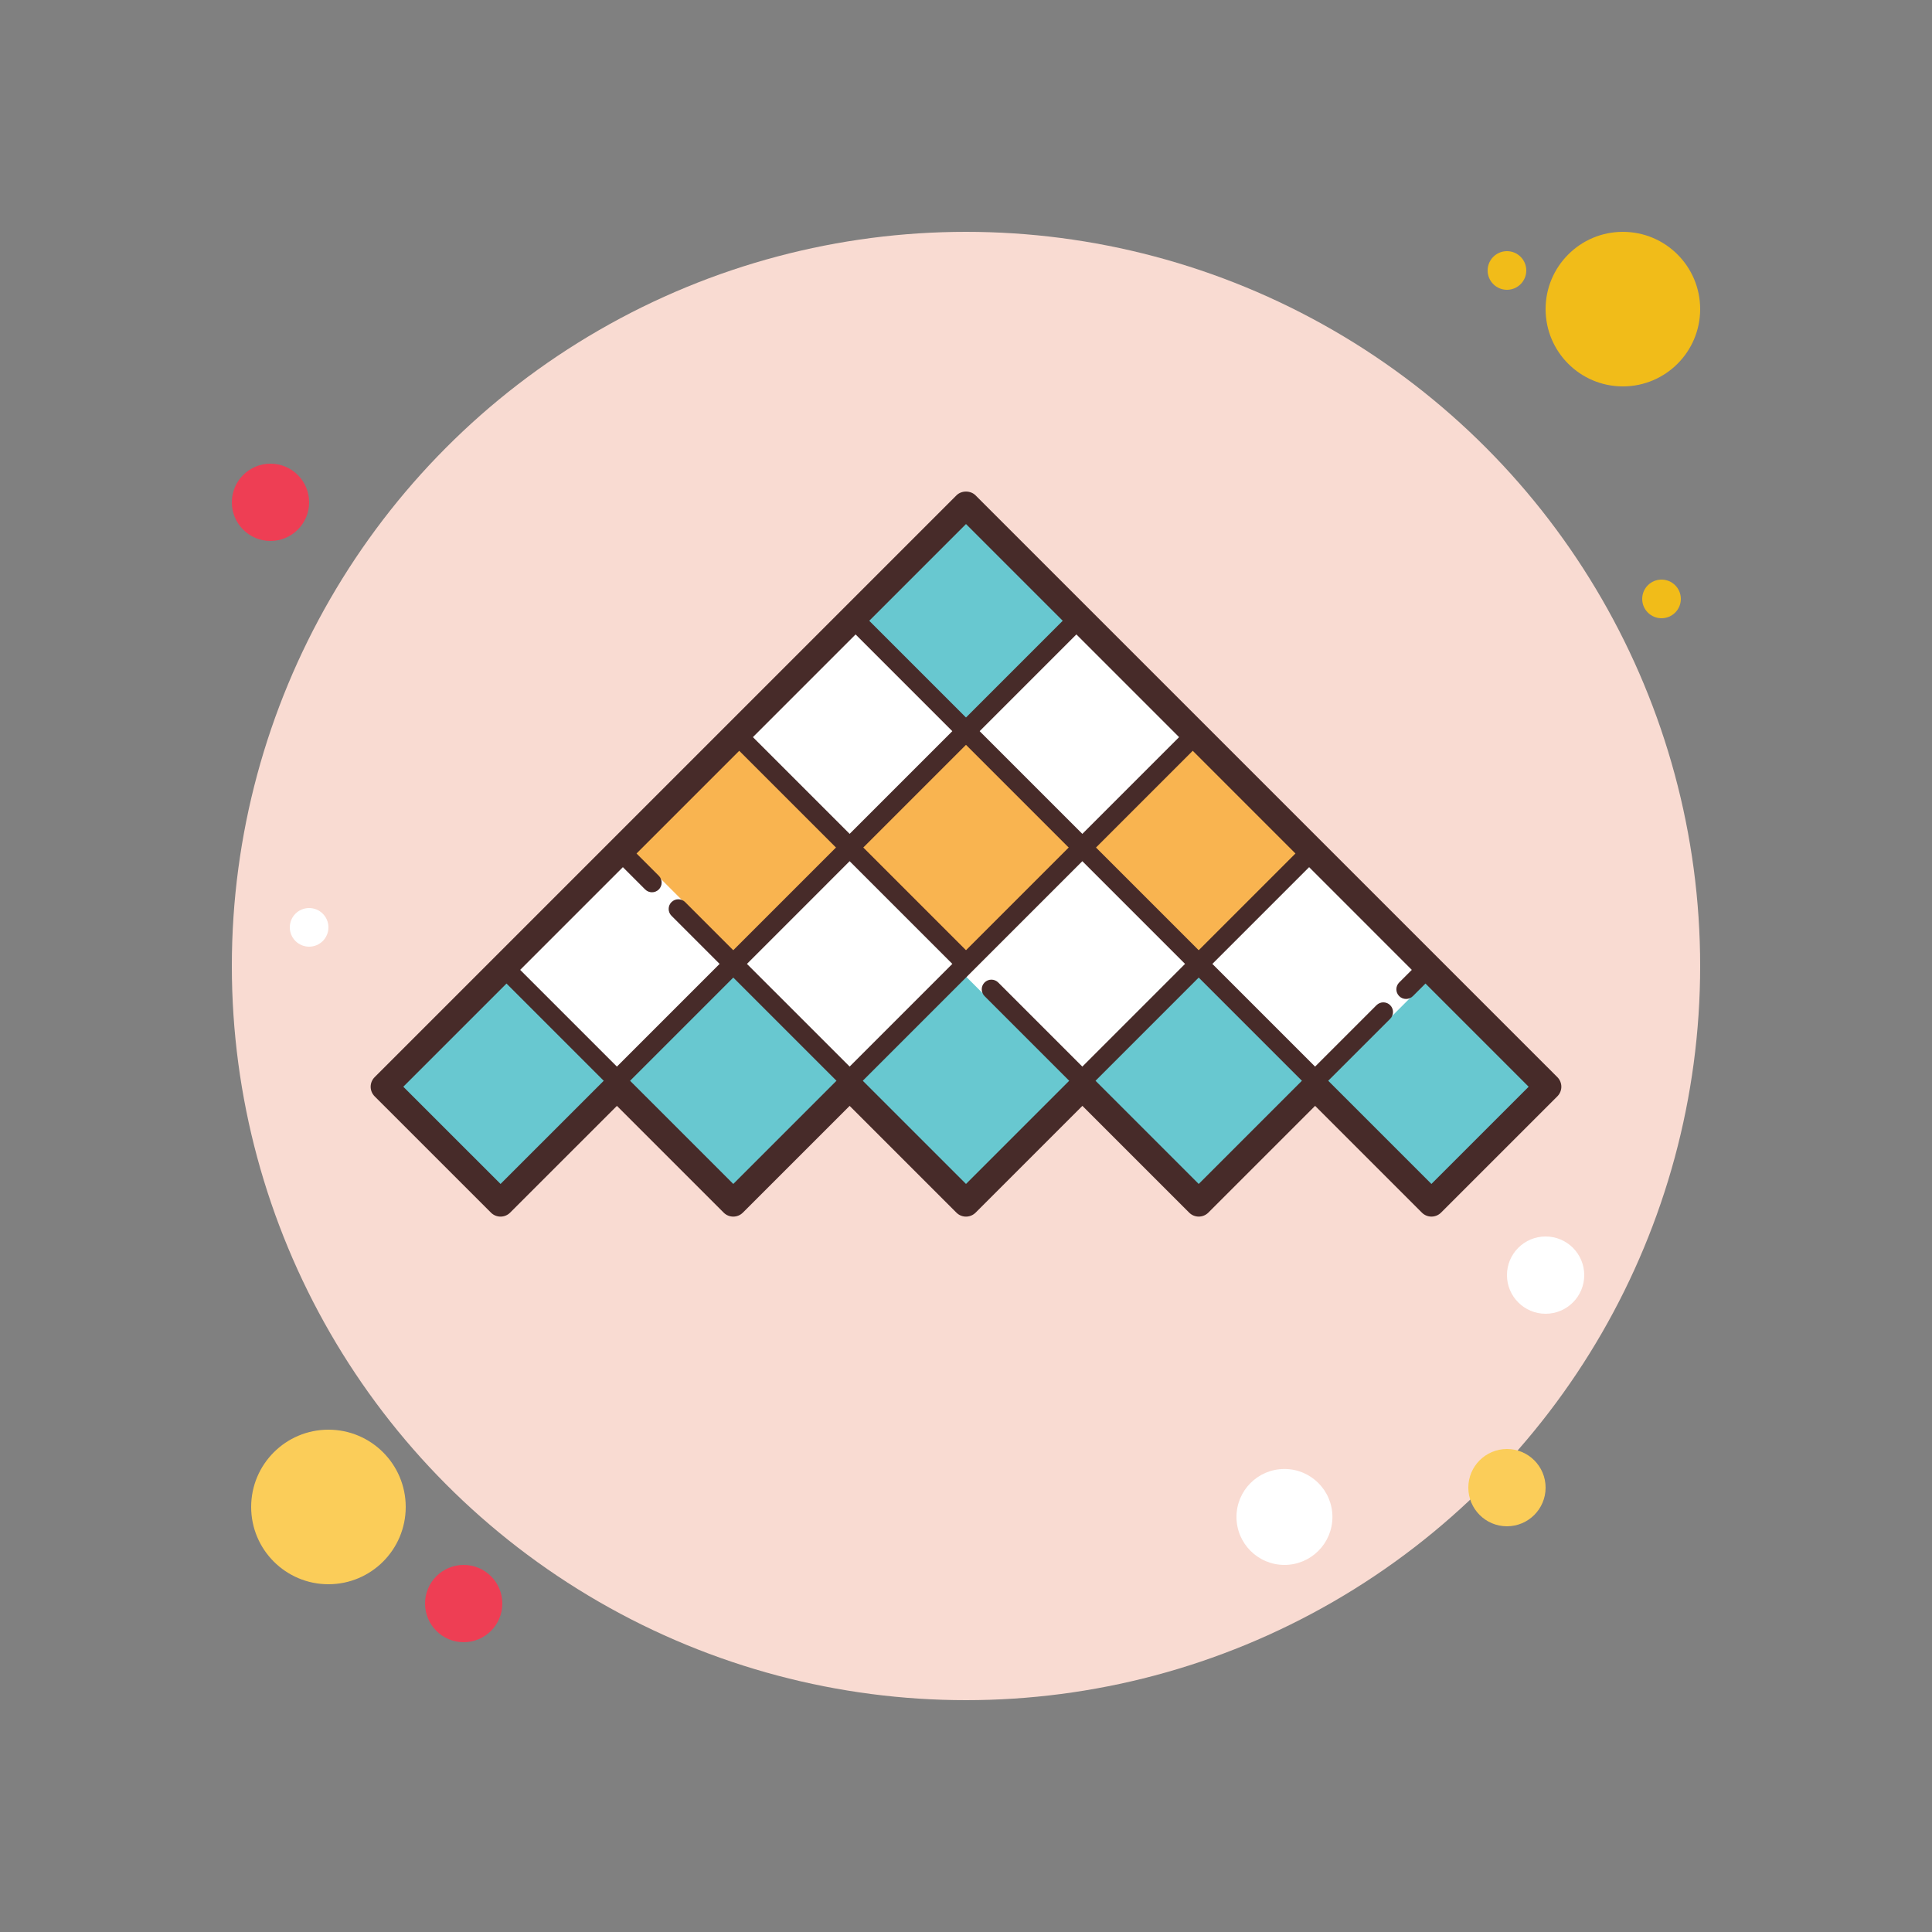 <svg xmlns="http://www.w3.org/2000/svg"  viewBox="0 0 100 100" width="50px" height="50px"><rect x="0" y="0" width="100" height="100" fill="#808080" stroke="none"/><circle cx="78" cy="14" r="1" fill="#f1bc19"/><circle cx="50" cy="50" r="38" fill="#f9dbd2"/><circle cx="84" cy="16" r="4" fill="#f1bc19"/><circle cx="14" cy="26" r="2" fill="#ee3e54"/><circle cx="78" cy="77" r="2" fill="#fbcd59"/><circle cx="17" cy="78" r="4" fill="#fbcd59"/><circle cx="24" cy="83" r="2" fill="#ee3e54"/><circle cx="66.483" cy="78.517" r="2.483" fill="#fff"/><circle cx="16" cy="48" r="1" fill="#fff"/><circle cx="86" cy="31" r="1" fill="#f1bc19"/><circle cx="80" cy="66" r="2" fill="#fff"/><g><polygon fill="#fff" points="74.092,50.226 68.069,44.203 62.046,38.18 56.023,32.157 50,26.134 43.977,32.157 37.954,38.18 31.931,44.203 25.908,50.226 19.885,56.249 25.908,62.272 31.931,56.249 37.954,62.272 43.977,56.249 50,62.272 56.023,56.249 62.046,62.272 68.069,56.249 74.092,62.272 80.115,56.249"/><rect width="8.281" height="8.281" x="45.859" y="27.85" fill="#68c8d0" transform="rotate(-45.001 49.999 31.99)"/><rect width="8.057" height="8.281" x="34.171" y="39.648" fill="#f9b450" transform="rotate(-45.001 38.2 43.79)"/><rect width="8.754" height="8.518" x="21.614" y="51.906" fill="#68c8d0" transform="rotate(-45.001 25.99 56.165)"/><rect width="8.281" height="8.518" x="57.821" y="39.693" fill="#f9b450" transform="rotate(-45.001 61.962 43.953)"/><rect width="8.518" height="8.518" x="45.74" y="39.609" fill="#f9b450" transform="rotate(-45.001 49.999 43.869)"/><rect width="8.754" height="8.754" x="33.576" y="51.704" fill="#68c8d0" transform="rotate(-45.001 37.953 56.082)"/><rect width="8.293" height="8.754" x="45.689" y="51.867" fill="#68c8d0" transform="rotate(-45.001 49.835 56.245)"/><rect width="8.754" height="8.754" x="57.668" y="51.704" fill="#68c8d0" transform="rotate(-45.001 62.045 56.082)"/><rect width="8.518" height="8.287" x="69.913" y="52.187" fill="#68c8d0" transform="rotate(-45.001 74.171 56.331)"/><g><path fill="#472b29" d="M72.776,51.706c-0.128,0-0.256-0.049-0.354-0.146c-0.195-0.195-0.195-0.512,0-0.707l1.148-1.147 l0.707,0.707L73.13,51.56C73.032,51.657,72.904,51.706,72.776,51.706z"/><path fill="#472b29" d="M71.955,52.028c-0.195-0.195-0.512-0.195-0.707,0l-3.18,3.179L44.497,31.636l-0.707,0.707 l23.738,23.738l0.186,0.186c0.195,0.195,0.512,0.195,0.707,0l3.534-3.532C72.15,52.54,72.15,52.223,71.955,52.028z"/><path fill="#472b29" d="M67.547,43.682L56.022,55.207l-4.354-4.354c-0.195-0.195-0.512-0.195-0.707,0 c-0.195,0.195-0.195,0.512,0,0.707l4.708,4.708c0.098,0.097,0.226,0.146,0.354,0.146s0.256-0.049,0.353-0.146l11.878-11.879 L67.547,43.682z"/><rect width="1" height="16.799" x="43.561" y="35.552" fill="#472b29" transform="rotate(-45.001 44.06 43.952)"/><path fill="#472b29" d="M61.525,37.659L43.977,55.206l-8.514-8.513c-0.195-0.195-0.512-0.195-0.707,0s-0.195,0.512,0,0.707 l8.867,8.867c0.195,0.195,0.512,0.195,0.707,0l17.901-17.901L61.525,37.659z"/><path fill="#472b29" d="M33.747,46.184c-0.128,0-0.256-0.049-0.354-0.146l-1.648-1.648l0.707-0.707L34.1,45.33 c0.195,0.195,0.195,0.512,0,0.707C34.002,46.135,33.875,46.184,33.747,46.184z"/><path fill="#472b29" d="M55.501,31.636l-23.57,23.571l-5.502-5.501l-0.707,0.707l5.855,5.855 c0.098,0.097,0.226,0.146,0.354,0.146c0.128,0,0.256-0.049,0.354-0.146l23.923-23.925L55.501,31.636z"/></g><path fill="#472b29" d="M50,62.972c-0.179,0-0.358-0.068-0.495-0.205l-5.528-5.527l-5.528,5.527 c-0.273,0.273-0.717,0.273-0.99,0l-5.528-5.527l-5.528,5.527c-0.273,0.273-0.717,0.273-0.99,0l-6.023-6.022 c-0.131-0.132-0.205-0.31-0.205-0.495s0.074-0.363,0.205-0.495L49.505,25.64c0.263-0.262,0.728-0.262,0.99,0L80.61,55.754 c0.131,0.132,0.205,0.31,0.205,0.495s-0.074,0.363-0.205,0.495l-6.023,6.022c-0.273,0.273-0.717,0.273-0.99,0l-5.527-5.527 l-5.528,5.527c-0.273,0.273-0.717,0.273-0.99,0l-5.527-5.527l-5.528,5.527C50.358,62.903,50.179,62.972,50,62.972z M43.977,55.549 c0.179,0,0.358,0.068,0.495,0.205L50,61.281l5.528-5.527c0.273-0.273,0.717-0.273,0.99,0l5.527,5.527l5.528-5.527 c0.273-0.273,0.717-0.273,0.99,0l5.527,5.527l5.033-5.032L50,27.124L20.875,56.249l5.033,5.032l5.528-5.527 c0.273-0.273,0.717-0.273,0.99,0l5.528,5.527l5.528-5.527C43.619,55.617,43.798,55.549,43.977,55.549z"/></g></svg>